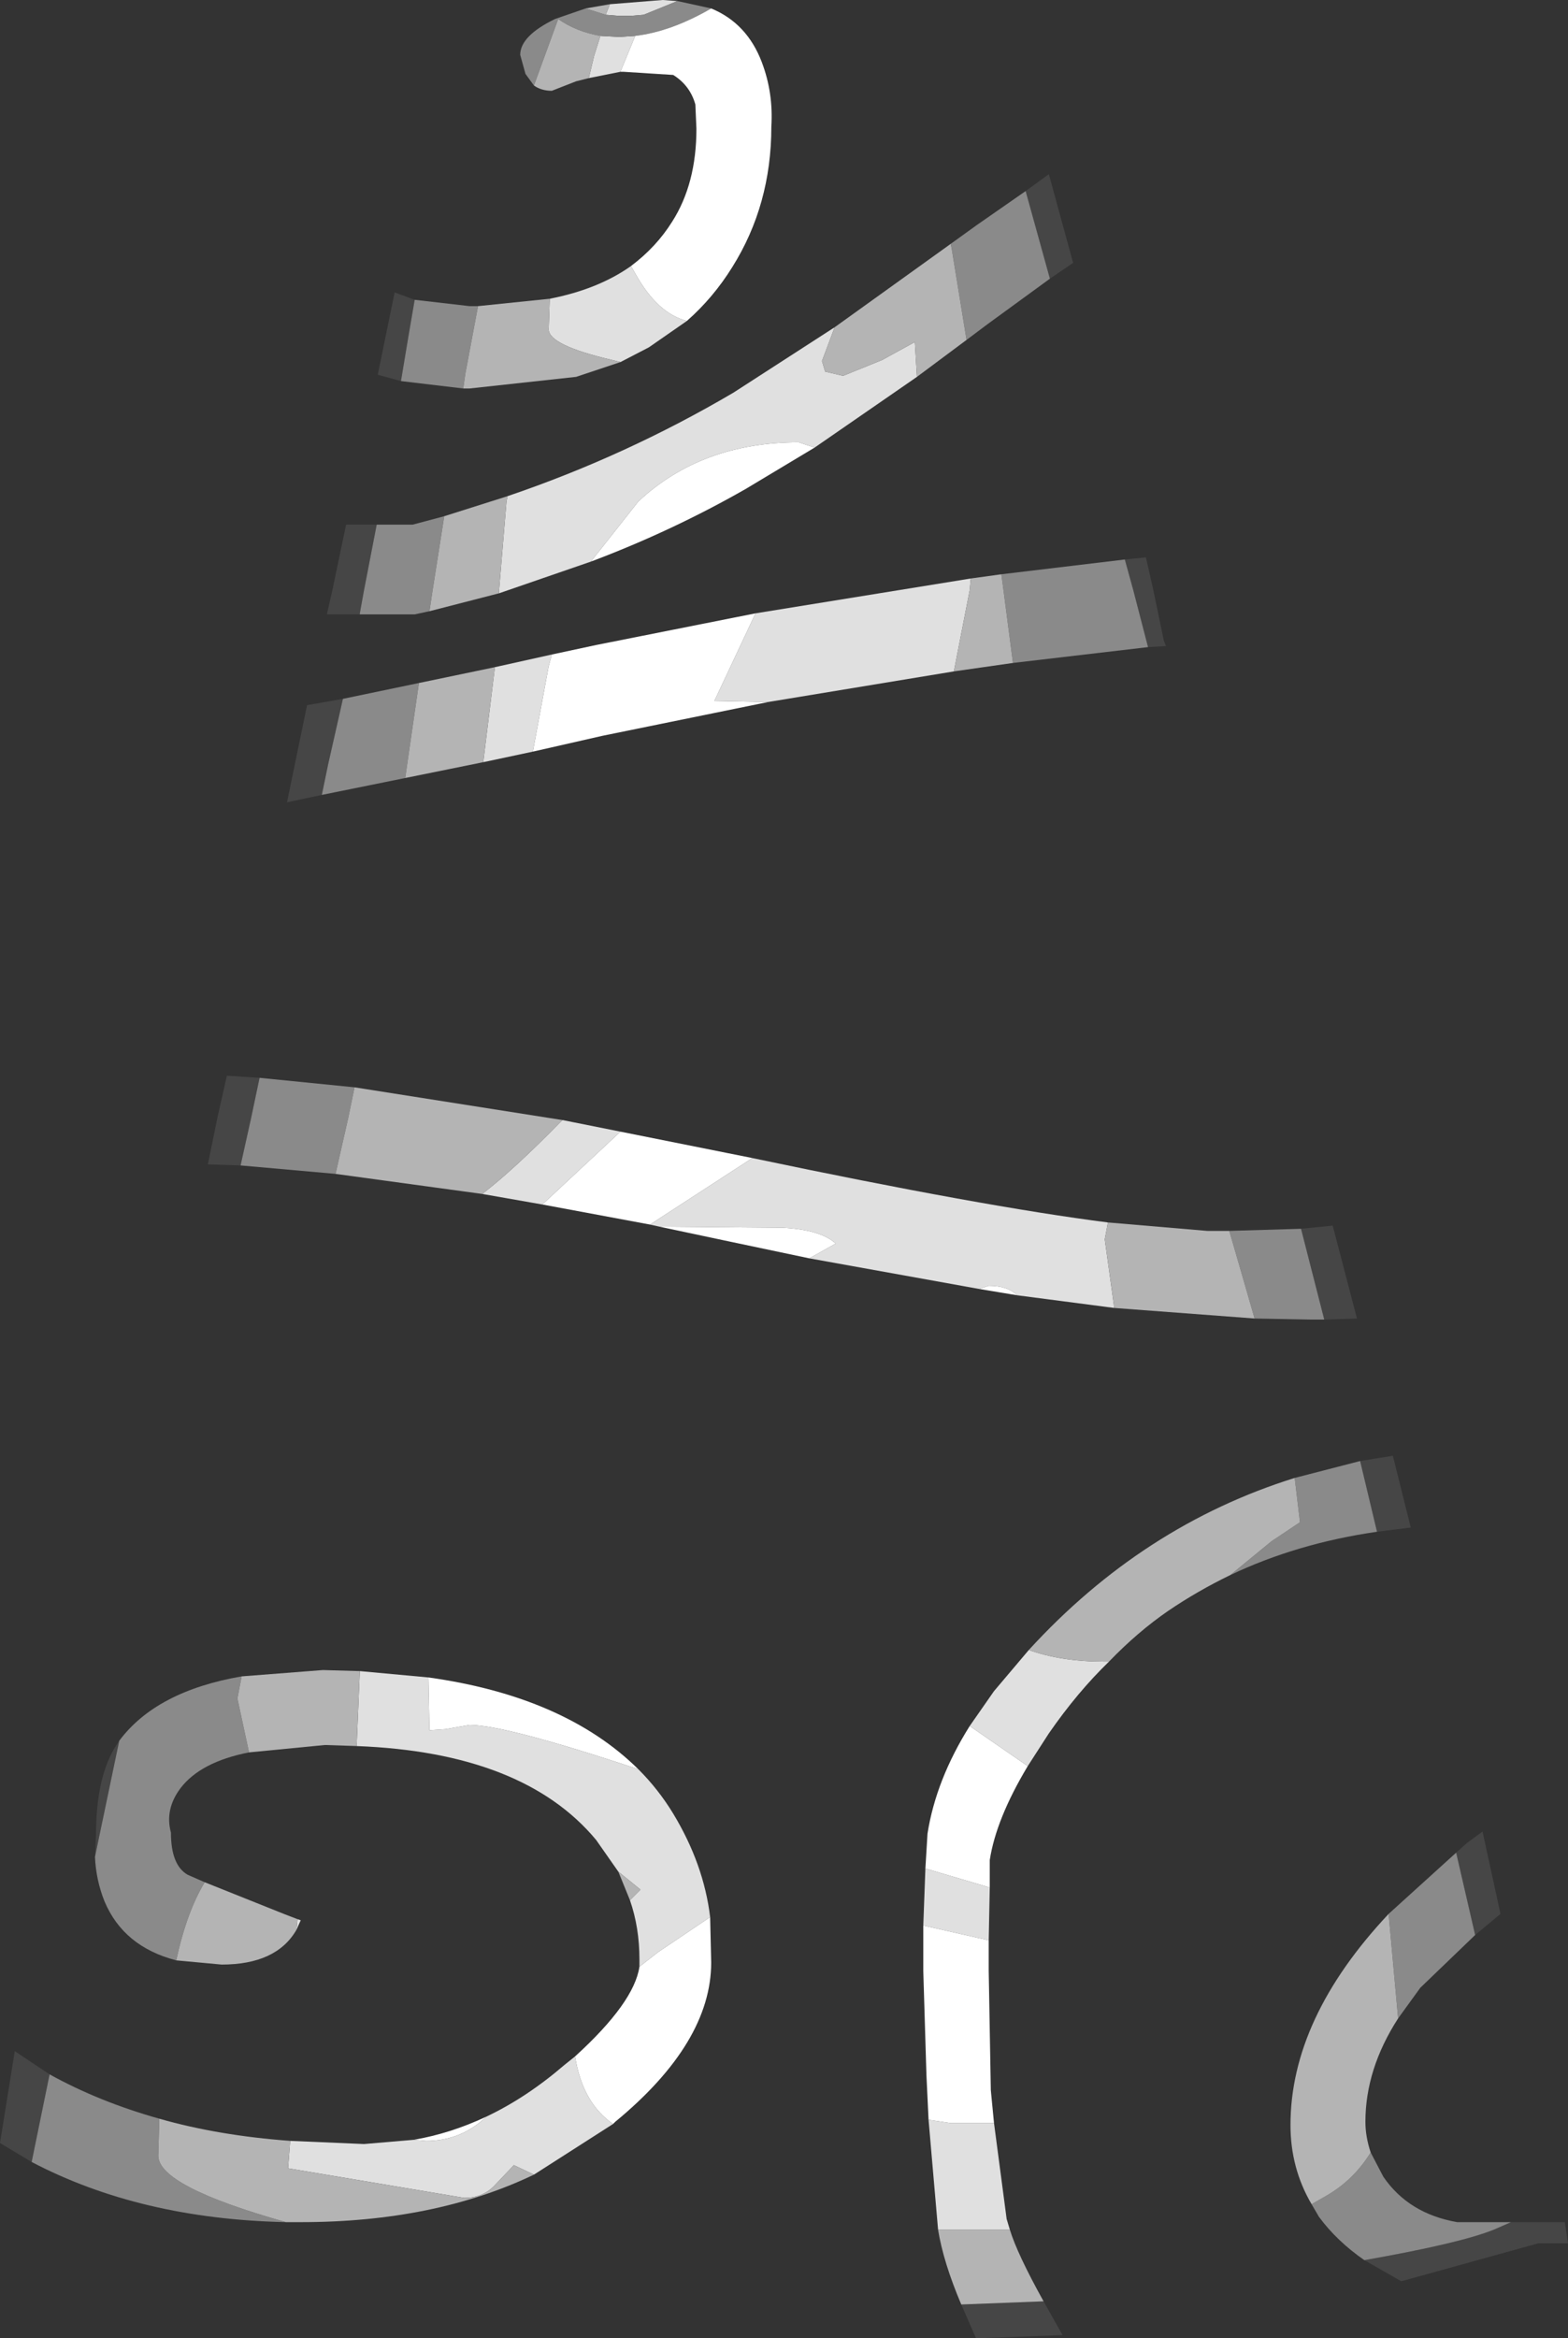 <?xml version="1.0" encoding="UTF-8" standalone="no"?>
<svg xmlns:ffdec="https://www.free-decompiler.com/flash" xmlns:xlink="http://www.w3.org/1999/xlink" ffdec:objectType="shape" height="110.75px" width="74.3px" xmlns="http://www.w3.org/2000/svg">
  <rect width="100%" height="100%" fill="#333333" stroke="none"/>
  <g transform="matrix(1.0, 0.0, 0.0, 1.0, 33.35, 120.7)">
    <path d="M15.25 -111.65 L16.35 -112.45 17.5 -108.25 16.4 -107.5 15.25 -111.65 M-16.3 -91.6 L-17.85 -91.6 -17.85 -91.65 -17.6 -92.75 -16.95 -95.85 -15.5 -95.85 -16.1 -92.75 -16.3 -91.65 -16.3 -91.6 M-14.35 -102.65 L-15.45 -102.95 -14.65 -106.85 -13.7 -106.5 -14.0 -104.75 -14.35 -102.65 M19.95 -94.2 L20.95 -94.3 21.3 -92.75 21.8 -90.35 21.9 -90.1 21.05 -90.05 20.35 -92.75 19.95 -94.2 M-18.1 -83.05 L-19.75 -82.7 -18.8 -87.3 -17.1 -87.6 -17.8 -84.5 -18.1 -83.05 M28.3 -62.5 L29.8 -62.65 30.95 -58.25 29.4 -58.2 28.3 -62.5 M31.1 -51.5 L32.65 -51.75 33.5 -48.35 31.9 -48.15 31.1 -51.5 M16.1 -11.7 L17.0 -10.1 12.9 -9.95 12.2 -11.55 16.1 -11.7 M35.65 -32.95 L36.15 -33.4 36.9 -33.95 37.25 -32.35 37.75 -30.05 36.55 -29.05 35.65 -32.95 M38.25 -15.45 L40.8 -15.45 40.95 -14.45 39.55 -14.45 33.05 -12.65 31.3 -13.65 Q35.85 -14.45 37.45 -15.1 L38.25 -15.45 M-31.85 -18.3 L-33.35 -19.2 -32.65 -23.55 -31.0 -22.45 -31.85 -18.3 M-28.85 -32.75 L-28.8 -33.8 Q-28.8 -36.6 -27.8 -38.1 L-27.7 -38.25 -28.85 -32.75 M-21.95 -65.5 L-23.5 -65.55 -23.05 -67.75 -22.6 -69.75 -21.05 -69.65 -21.45 -67.75 -21.95 -65.5" fill="#464646" fill-rule="evenodd" stroke="none"/>
    <path d="M10.1 -102.85 L5.25 -99.5 4.5 -99.75 Q-0.1 -99.75 -3.1 -96.95 L-5.35 -94.1 -9.7 -92.6 -9.7 -92.75 -9.35 -96.95 -9.3 -97.2 Q-3.7 -99.1 1.4 -102.1 L6.2 -105.2 5.6 -103.6 5.75 -103.1 6.6 -102.9 8.45 -103.65 10.0 -104.5 10.1 -102.85 M-0.8 -105.5 L-2.6 -104.25 -3.95 -103.55 -4.35 -103.65 Q-7.35 -104.35 -7.35 -105.1 L-7.3 -106.55 Q-5.0 -107.0 -3.45 -108.1 L-3.25 -107.75 Q-2.2 -105.85 -0.8 -105.5 M-3.95 -117.3 L-5.45 -117.0 -5.2 -118.05 -4.9 -119.0 -4.0 -118.95 -3.25 -119.0 -3.95 -117.3 M-4.45 -120.5 L-1.95 -120.7 -1.25 -120.65 -2.85 -120.0 -3.45 -119.95 -3.55 -119.95 -4.05 -119.95 -4.65 -120.0 -4.45 -120.5 M11.85 -88.9 L3.05 -87.45 0.5 -87.5 2.45 -91.65 12.65 -93.3 12.6 -92.75 11.85 -88.9 M-8.1 -85.1 L-10.45 -84.6 -9.9 -89.1 -7.2 -89.7 -7.35 -89.15 -8.1 -85.1 M19.15 -62.8 L19.0 -62.0 19.45 -58.75 14.85 -59.35 Q14.4 -59.8 13.5 -59.8 L13.05 -59.65 5.0 -61.1 6.25 -61.8 Q5.55 -62.45 3.75 -62.55 L-2.1 -62.6 -2.55 -62.7 2.3 -65.85 Q13.25 -63.55 19.15 -62.8 M19.2 -42.0 Q17.7 -40.55 16.35 -38.6 L15.35 -37.05 12.6 -38.95 13.75 -40.6 15.4 -42.55 Q16.95 -42.0 18.95 -42.0 L19.2 -42.0 M13.55 -31.3 L13.5 -28.8 13.05 -28.9 10.4 -29.5 10.5 -32.2 13.55 -31.3 M13.75 -20.15 L14.35 -15.6 14.5 -15.1 11.1 -15.1 10.65 -20.3 11.65 -20.15 13.75 -20.15 M-4.3 -20.1 L-8.05 -17.7 -9.0 -18.15 -9.95 -17.15 Q-10.5 -16.6 -11.35 -16.6 L-19.7 -18.0 -19.6 -19.3 -16.1 -19.15 -13.75 -19.35 -13.15 -19.3 Q-11.5 -19.3 -10.3 -20.45 -8.4 -21.35 -6.6 -22.9 L-6.1 -23.3 Q-5.75 -21.1 -4.3 -20.1 M-3.05 -27.55 L-3.05 -27.9 Q-3.05 -29.4 -3.5 -30.7 L-3.0 -31.2 -4.05 -32.05 -5.1 -33.55 Q-8.55 -37.7 -16.45 -38.0 L-16.3 -41.55 -13.05 -41.25 -13.0 -38.75 -12.25 -38.8 -11.1 -39.0 Q-9.4 -39.0 -3.1 -36.9 -2.15 -35.95 -1.45 -34.8 0.0 -32.4 0.3 -29.9 L-2.15 -28.25 -3.05 -27.55 M-19.25 -29.8 L-19.1 -29.75 -19.3 -29.3 -19.25 -29.8 M-6.7 -67.65 L-3.95 -67.1 -7.65 -63.65 -10.5 -64.15 Q-9.0 -65.3 -6.8 -67.55 L-6.7 -67.65" fill="#e0e0e0" fill-rule="evenodd" stroke="none"/>
    <path d="M16.4 -107.5 L13.45 -105.35 12.45 -104.6 11.75 -108.9 11.7 -109.15 12.95 -110.05 15.25 -111.65 16.4 -107.5 M-13.0 -91.75 L-13.7 -91.6 -16.3 -91.6 -16.3 -91.65 -16.1 -92.75 -15.5 -95.85 -13.8 -95.85 -12.3 -96.25 -12.85 -92.75 -13.0 -91.75 M-11.4 -102.3 L-14.35 -102.65 -14.0 -104.75 -13.7 -106.5 -11.1 -106.2 -10.7 -106.2 -11.3 -103.0 -11.4 -102.3 M-8.05 -116.65 L-8.45 -117.2 -8.7 -118.1 Q-8.7 -119.0 -7.05 -119.8 L-5.6 -120.3 -4.65 -120.0 -4.05 -119.95 -3.55 -119.95 -3.45 -119.95 -2.85 -120.0 -1.25 -120.65 0.35 -120.3 Q-1.55 -119.2 -3.25 -119.0 L-4.0 -118.95 -4.9 -119.0 Q-6.05 -119.2 -6.9 -119.8 L-8.05 -116.65 M21.05 -90.05 L14.65 -89.3 14.2 -92.75 14.1 -93.5 19.95 -94.2 20.35 -92.75 21.05 -90.05 M-14.15 -83.85 L-18.1 -83.05 -17.8 -84.5 -17.1 -87.6 -13.5 -88.35 -14.15 -83.85 M26.1 -58.25 L25.35 -60.85 24.9 -62.4 28.3 -62.5 29.4 -58.2 28.8 -58.2 26.1 -58.25 M31.9 -48.15 Q28.1 -47.6 24.95 -46.1 L26.9 -47.7 28.25 -48.6 28.0 -50.7 31.1 -51.5 31.9 -48.15 M36.55 -29.05 L33.95 -26.55 32.9 -25.1 32.45 -30.05 35.65 -32.95 36.55 -29.05 M31.6 -18.75 L32.2 -17.6 Q33.4 -15.85 35.7 -15.45 L38.25 -15.45 37.45 -15.1 Q35.85 -14.45 31.3 -13.65 30.0 -14.55 29.15 -15.7 L28.8 -16.3 29.5 -16.7 Q30.8 -17.45 31.6 -18.75 M-19.8 -15.45 Q-26.7 -15.6 -31.85 -18.3 L-31.0 -22.45 Q-28.65 -21.15 -25.8 -20.35 L-25.85 -18.6 Q-25.85 -17.15 -19.8 -15.45 M-21.55 -37.7 Q-23.85 -37.25 -24.8 -36.0 -25.55 -35.0 -25.25 -33.9 -25.25 -32.35 -24.45 -31.9 L-23.65 -31.55 Q-24.5 -30.15 -25.0 -27.85 -27.5 -28.5 -28.4 -30.65 -28.8 -31.65 -28.85 -32.75 L-27.7 -38.25 Q-25.95 -40.6 -21.9 -41.3 L-22.1 -40.25 -21.55 -37.7 M-21.05 -69.65 L-16.55 -69.2 -16.85 -67.75 -17.45 -65.1 -21.95 -65.5 -21.45 -67.75 -21.05 -69.65" fill="#8a8a8a" fill-rule="evenodd" stroke="none"/>
    <path d="M12.45 -104.6 L10.1 -102.85 10.0 -104.5 8.45 -103.65 6.6 -102.9 5.75 -103.1 5.6 -103.6 6.2 -105.2 11.7 -109.15 11.75 -108.9 12.45 -104.6 M-9.7 -92.6 L-13.0 -91.75 -12.85 -92.75 -12.3 -96.25 -9.3 -97.2 -9.35 -96.95 -9.7 -92.75 -9.7 -92.6 M-3.95 -103.55 L-6.05 -102.85 -11.1 -102.3 -11.4 -102.3 -11.3 -103.0 -10.7 -106.2 -7.3 -106.55 -7.35 -105.1 Q-7.35 -104.35 -4.35 -103.65 L-3.95 -103.55 M-5.45 -117.0 L-6.05 -116.85 -7.2 -116.4 Q-7.7 -116.4 -8.05 -116.65 L-6.9 -119.8 Q-6.05 -119.2 -4.9 -119.0 L-5.2 -118.05 -5.45 -117.0 M-5.6 -120.3 L-4.45 -120.5 -4.65 -120.0 -5.6 -120.3 M14.65 -89.3 L11.85 -88.9 12.6 -92.75 12.65 -93.3 14.1 -93.5 14.2 -92.75 14.65 -89.3 M-10.45 -84.6 L-14.15 -83.85 -13.5 -88.35 -9.9 -89.1 -10.45 -84.6 M19.45 -58.75 L19.0 -62.0 19.15 -62.8 23.85 -62.4 24.9 -62.4 25.35 -60.85 26.1 -58.25 19.45 -58.75 M24.95 -46.1 Q23.4 -45.35 22.0 -44.4 20.55 -43.4 19.2 -42.0 L18.95 -42.0 Q16.95 -42.0 15.4 -42.55 20.8 -48.45 28.0 -50.7 L28.25 -48.6 26.9 -47.7 24.95 -46.1 M14.5 -15.1 Q14.85 -13.95 16.1 -11.7 L12.2 -11.55 Q11.35 -13.55 11.1 -15.1 L14.5 -15.1 M32.9 -25.1 Q31.35 -22.7 31.35 -20.2 31.35 -19.5 31.6 -18.75 30.8 -17.45 29.5 -16.7 L28.8 -16.3 Q27.8 -18.0 27.8 -20.05 27.8 -25.1 32.45 -30.05 L32.9 -25.1 M-8.05 -17.7 Q-12.75 -15.45 -19.1 -15.45 L-19.8 -15.45 Q-25.85 -17.15 -25.85 -18.6 L-25.8 -20.35 Q-23.0 -19.55 -19.6 -19.3 L-19.7 -18.0 -11.35 -16.6 Q-10.5 -16.6 -9.95 -17.15 L-9.0 -18.15 -8.05 -17.7 M-3.5 -30.7 L-4.05 -32.05 -3.0 -31.2 -3.5 -30.7 M-16.45 -38.0 L-17.95 -38.05 -21.55 -37.7 -22.1 -40.25 -21.9 -41.3 -18.05 -41.6 -16.3 -41.55 -16.45 -38.0 M-23.65 -31.55 L-19.9 -30.05 -19.25 -29.8 -19.3 -29.3 Q-20.25 -27.65 -22.85 -27.65 L-25.0 -27.85 Q-24.5 -30.15 -23.65 -31.55 M-16.55 -69.2 L-6.7 -67.65 -6.8 -67.55 Q-9.0 -65.3 -10.5 -64.15 L-17.45 -65.1 -16.85 -67.75 -16.55 -69.2" fill="#b4b4b4" fill-rule="evenodd" stroke="none"/>
    <path d="M5.25 -99.5 L2.0 -97.55 Q-1.5 -95.55 -5.35 -94.1 L-3.1 -96.95 Q-0.1 -99.75 4.5 -99.75 L5.25 -99.5 M0.35 -120.3 Q2.05 -119.6 2.75 -117.75 3.3 -116.3 3.2 -114.7 3.2 -111.0 1.35 -108.05 0.45 -106.6 -0.8 -105.5 -2.2 -105.85 -3.25 -107.75 L-3.45 -108.1 Q-2.25 -109.0 -1.5 -110.2 -0.35 -112.0 -0.35 -114.6 L-0.4 -115.75 Q-0.65 -116.65 -1.45 -117.15 L-3.8 -117.3 -3.95 -117.3 -3.25 -119.0 Q-1.55 -119.2 0.35 -120.3 M3.05 -87.45 L-4.8 -85.85 -8.1 -85.1 -7.35 -89.15 -7.2 -89.7 -5.1 -90.15 2.45 -91.65 0.5 -87.5 3.05 -87.45 M2.3 -65.85 L-2.55 -62.7 -7.65 -63.65 -3.95 -67.1 1.05 -66.1 2.3 -65.85 M-2.1 -62.6 L3.75 -62.55 Q5.55 -62.45 6.25 -61.8 L5.0 -61.1 1.2 -61.9 -2.1 -62.6 M13.05 -59.65 L13.5 -59.8 Q14.4 -59.8 14.85 -59.35 L13.05 -59.65 M15.35 -37.05 Q13.85 -34.55 13.55 -32.6 L13.55 -31.3 10.5 -32.2 10.6 -33.85 Q11.0 -36.4 12.6 -38.95 L15.35 -37.05 M13.5 -28.8 L13.5 -27.35 13.6 -21.7 13.75 -20.15 11.65 -20.15 10.65 -20.3 10.55 -22.4 10.4 -27.35 10.4 -29.5 13.05 -28.9 13.5 -28.8 M0.3 -29.9 L0.35 -27.75 Q0.35 -23.95 -4.2 -20.2 L-4.3 -20.1 Q-5.75 -21.1 -6.1 -23.3 -3.3 -25.85 -3.05 -27.55 L-2.15 -28.25 0.3 -29.9 M-13.75 -19.35 Q-12.0 -19.65 -10.3 -20.45 -11.5 -19.3 -13.15 -19.3 L-13.75 -19.35 M-13.05 -41.25 Q-6.6 -40.35 -3.1 -36.9 -9.4 -39.0 -11.1 -39.0 L-12.25 -38.8 -13.0 -38.75 -13.05 -41.25" fill="#ffffff" fill-rule="evenodd" stroke="none"/>
  </g>
</svg>
